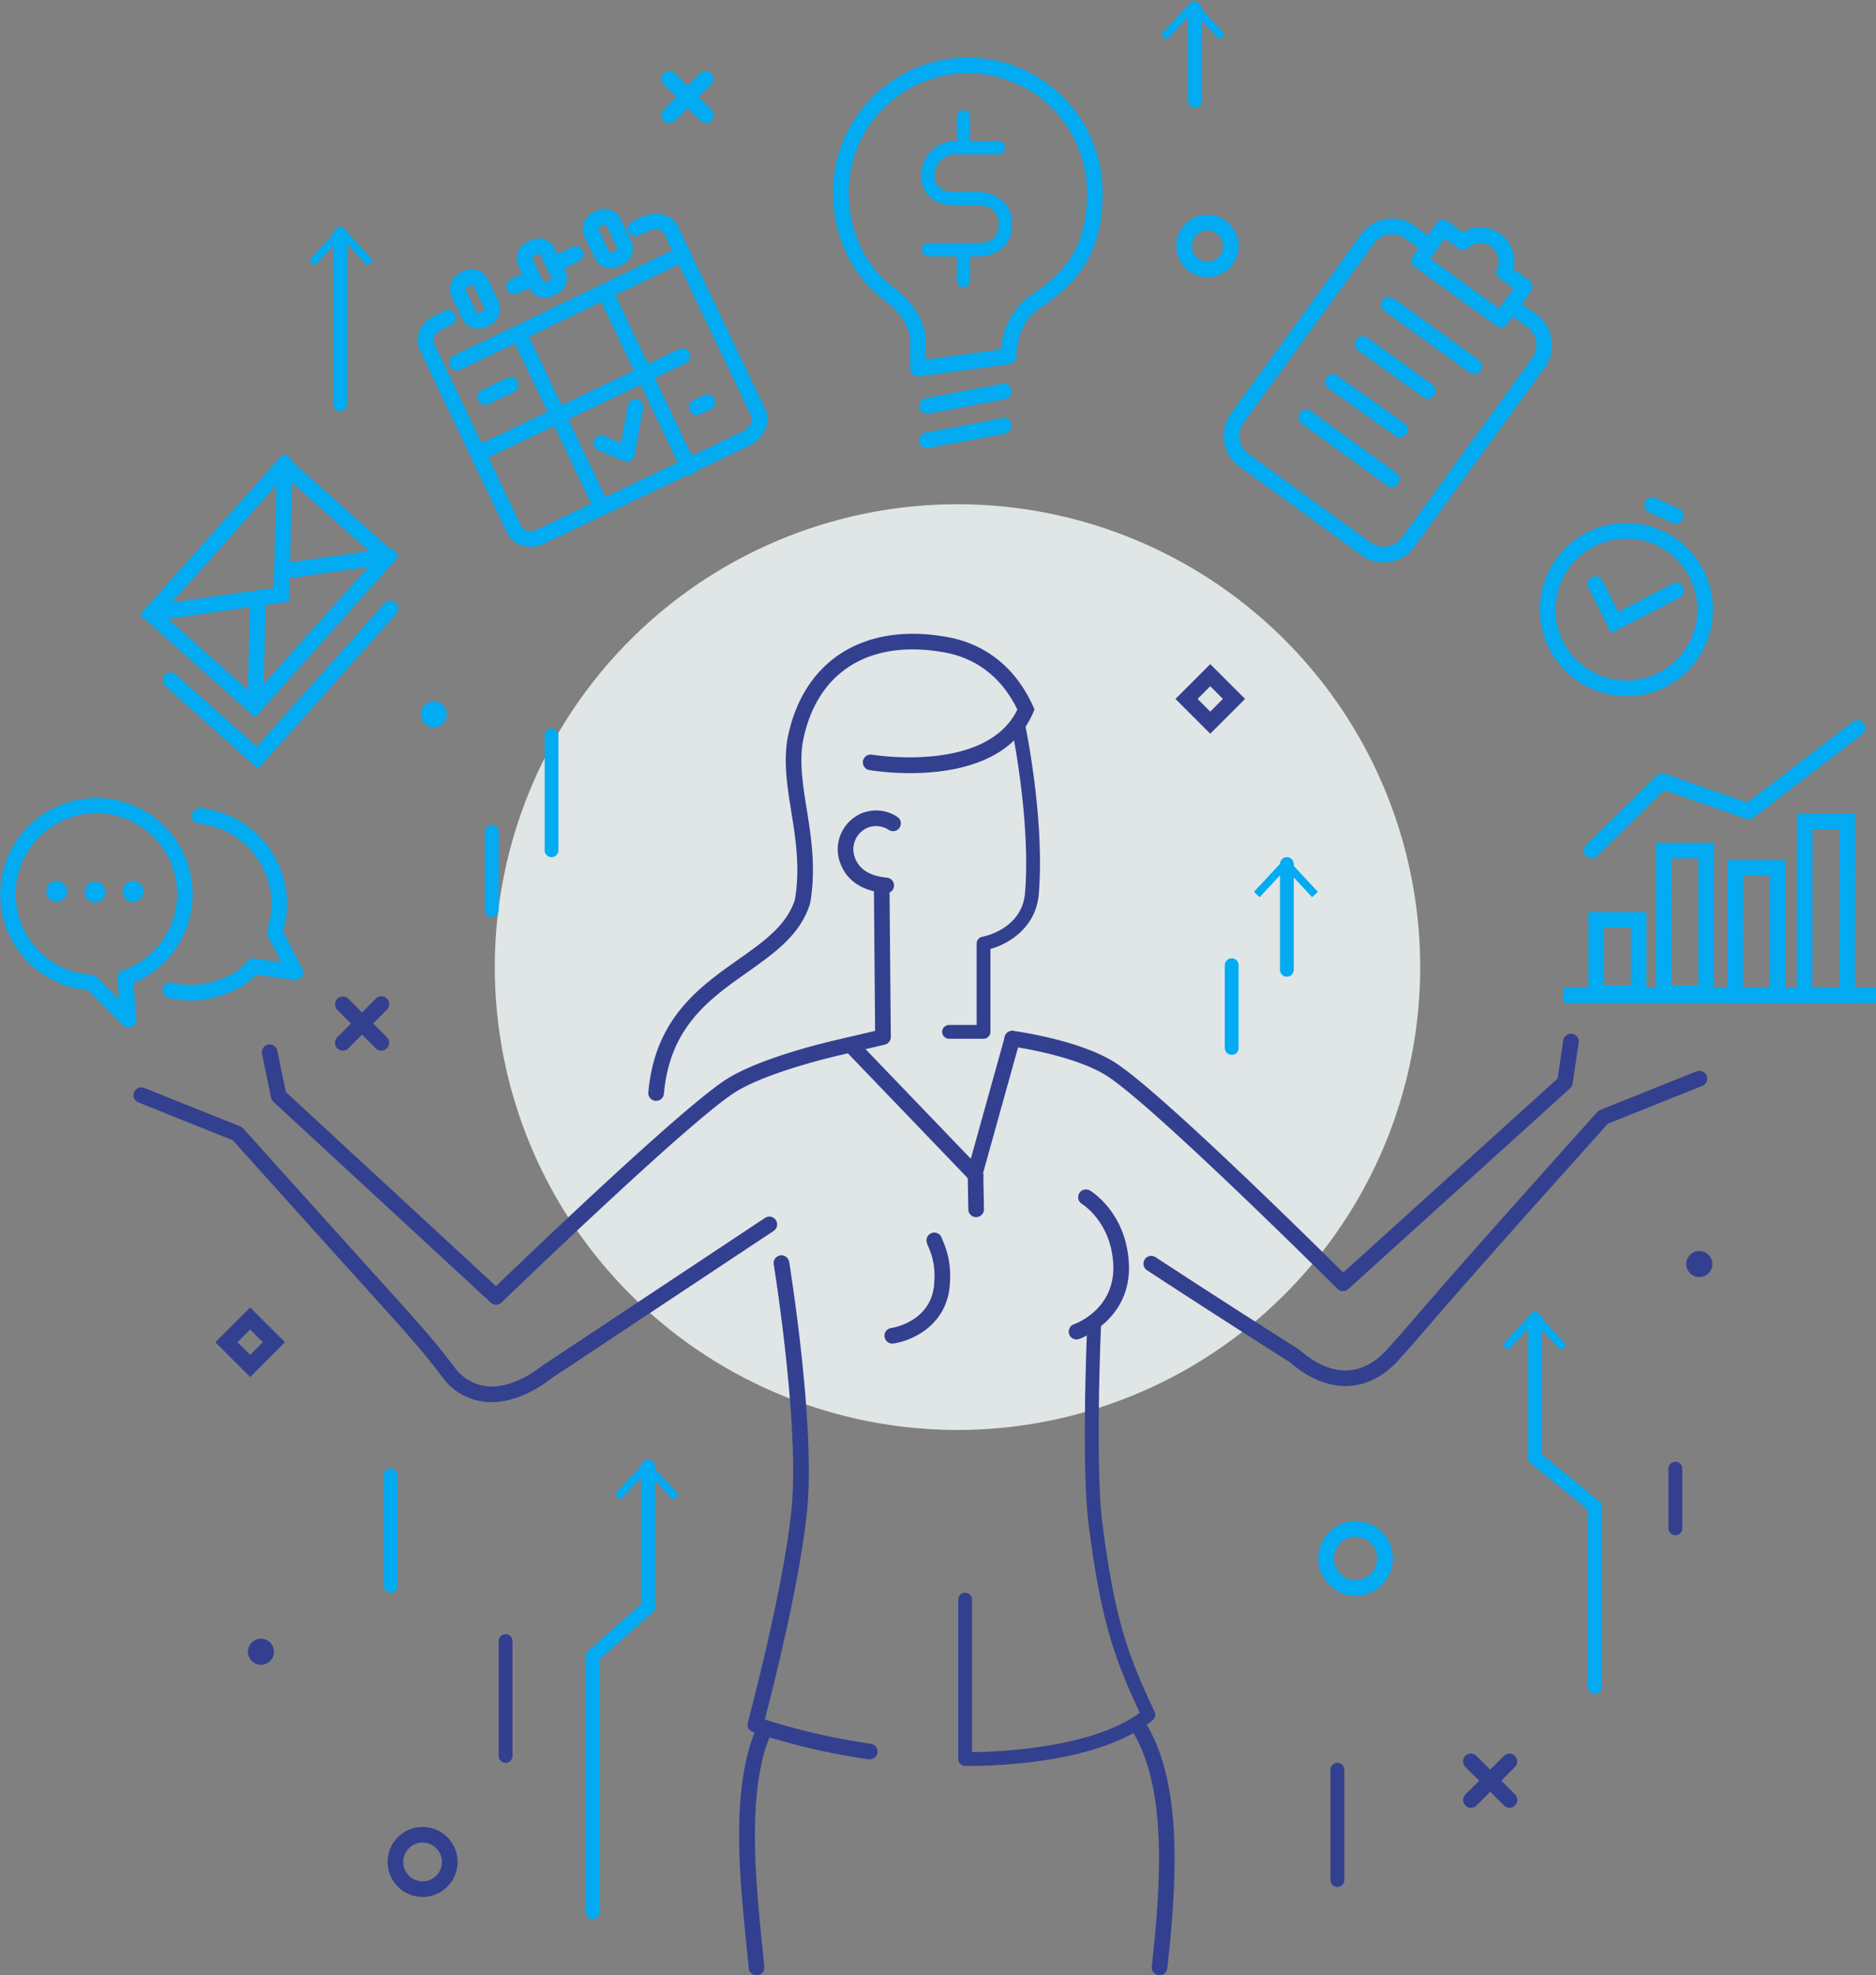 <svg xmlns="http://www.w3.org/2000/svg" width="426.413" height="448.809" viewBox="0 0 426.413 448.809">
  <rect x="0" y="0" width="426.413" height="448.809" fill="#808080" stroke="none"/>
  <g id="Grupo_10003" data-name="Grupo 10003" transform="translate(-704.001 -1076.422)">
    <g id="Grupo_10002" data-name="Grupo 10002" transform="translate(704.001 1076.422)">
      <path id="Trazado_20298" data-name="Trazado 20298" d="M675.9,2110.818a2.963,2.963,0,1,1-2.7-3.2A2.961,2.961,0,0,1,675.9,2110.818Z" transform="translate(-613.633 -1735.263)" fill="#33408f"/>
      <path id="Trazado_20299" data-name="Trazado 20299" d="M868.037,1069.165a2.963,2.963,0,1,1-2.7-3.2A2.962,2.962,0,0,1,868.037,1069.165Z" transform="translate(-766.483 -906.597)" fill="#03abf2"/>
      <path id="Trazado_20300" data-name="Trazado 20300" d="M2274.818,1680a2.963,2.963,0,1,1-2.7-3.2A2.964,2.964,0,0,1,2274.818,1680Z" transform="translate(-1885.619 -1392.536)" fill="#33408f"/>
      <circle id="Elipse_623" data-name="Elipse 623" cx="105.17" cy="105.17" r="105.17" transform="translate(68.905 219.744) rotate(-45)" fill="#f1f7f8" opacity="0.85"/>
      <g id="Grupo_9982" data-name="Grupo 9982" transform="translate(285.022 194.766)">
        <path id="Trazado_20301" data-name="Trazado 20301" d="M1818.818,1266.3a1.567,1.567,0,0,1-1.567-1.567V1240.71a1.567,1.567,0,1,1,3.134,0v24.026A1.567,1.567,0,0,1,1818.818,1266.3Z" transform="translate(-1811.339 -1239.143)" fill="#03abf2"/>
        <g id="Grupo_9981" data-name="Grupo 9981" transform="translate(0 0.066)">
          <path id="Trazado_20302" data-name="Trazado 20302" d="M1788.335,1247.278l1.3,1.211,5.96-6.414,5.963,6.414,1.3-1.211-7.263-7.81Z" transform="translate(-1788.335 -1239.468)" fill="#03abf2"/>
        </g>
      </g>
      <path id="Trazado_20303" data-name="Trazado 20303" d="M950.33,2131.771a1.568,1.568,0,0,1-1.567-1.567V2104.09a1.567,1.567,0,1,1,3.134,0V2130.2A1.567,1.567,0,0,1,950.33,2131.771Z" transform="translate(-835.409 -1731.221)" fill="#33408f"/>
      <path id="Trazado_20304" data-name="Trazado 20304" d="M1001.417,1125.347a1.567,1.567,0,0,1-1.567-1.567v-26.115a1.567,1.567,0,1,1,3.134,0v26.115A1.567,1.567,0,0,1,1001.417,1125.347Z" transform="translate(-876.05 -930.58)" fill="#03abf2"/>
      <path id="Trazado_20305" data-name="Trazado 20305" d="M822.612,1946.812a1.567,1.567,0,0,1-1.567-1.567v-25.07a1.567,1.567,0,0,1,3.134,0v25.07A1.567,1.567,0,0,1,822.612,1946.812Z" transform="translate(-733.805 -1584.911)" fill="#03abf2"/>
      <path id="Trazado_20306" data-name="Trazado 20306" d="M935,1224.274a1.567,1.567,0,0,1-1.567-1.567v-17.758a1.567,1.567,0,1,1,3.134,0v17.758A1.567,1.567,0,0,1,935,1224.274Z" transform="translate(-823.217 -1015.928)" fill="#03abf2"/>
      <path id="Trazado_20307" data-name="Trazado 20307" d="M1757.513,1373.471a1.567,1.567,0,0,1-1.567-1.567v-18.8a1.567,1.567,0,1,1,3.134,0v18.8A1.567,1.567,0,0,1,1757.513,1373.471Z" transform="translate(-1477.547 -1133.788)" fill="#03abf2"/>
      <path id="Trazado_20308" data-name="Trazado 20308" d="M1875.014,2273.771a1.567,1.567,0,0,1-1.567-1.566v-25.07a1.567,1.567,0,0,1,3.134,0v25.07A1.567,1.567,0,0,1,1875.014,2273.771Z" transform="translate(-1571.022 -1845.018)" fill="#33408f"/>
      <g id="Grupo_9984" data-name="Grupo 9984" transform="translate(133.201 331.608)">
        <path id="Trazado_20309" data-name="Trazado 20309" d="M1047.4,2012.85a1.567,1.567,0,0,1-1.567-1.567v-58.944l12.535-11.066v-31.315a1.567,1.567,0,0,1,3.134,0v32.729l-12.535,11.066v57.53A1.567,1.567,0,0,1,1047.4,2012.85Z" transform="translate(-1045.829 -1908.391)" fill="#03abf2"/>
        <g id="Grupo_9983" data-name="Grupo 9983" transform="translate(6.525 0.135)">
          <path id="Trazado_20310" data-name="Trazado 20310" d="M1077.739,1916.859l1.3,1.212,5.962-6.415,5.961,6.415,1.3-1.212-7.262-7.81Z" transform="translate(-1077.739 -1909.049)" fill="#03abf2"/>
        </g>
      </g>
      <path id="Trazado_20311" data-name="Trazado 20311" d="M2250.7,1927.669a1.568,1.568,0,0,1-1.567-1.567v-13.58a1.567,1.567,0,0,1,3.134,0v13.58A1.567,1.567,0,0,1,2250.7,1927.669Z" transform="translate(-1869.893 -1578.824)" fill="#33408f"/>
      <g id="Grupo_9985" data-name="Grupo 9985" transform="translate(332.563 398.444)">
        <path id="Trazado_20312" data-name="Trazado 20312" d="M2022.672,2247.591a1.776,1.776,0,0,1-1.259-3.03l8.752-8.775a1.777,1.777,0,0,1,2.516,2.51l-8.752,8.773A1.775,1.775,0,0,1,2022.672,2247.591Z" transform="translate(-2020.885 -2235.265)" fill="#33408f"/>
        <path id="Trazado_20313" data-name="Trazado 20313" d="M2031.392,2247.619a1.765,1.765,0,0,1-1.255-.518l-8.773-8.752a1.775,1.775,0,1,1,2.507-2.513l8.773,8.752a1.774,1.774,0,0,1-1.253,3.031Z" transform="translate(-2020.842 -2235.305)" fill="#33408f"/>
      </g>
      <g id="Grupo_9986" data-name="Grupo 9986" transform="translate(76.129 226.396)">
        <path id="Trazado_20314" data-name="Trazado 20314" d="M768.534,1406.158a1.776,1.776,0,0,1-1.257-3.03l8.753-8.774a1.776,1.776,0,1,1,2.514,2.509l-8.753,8.774A1.771,1.771,0,0,1,768.534,1406.158Z" transform="translate(-766.747 -1393.832)" fill="#33408f"/>
        <path id="Trazado_20315" data-name="Trazado 20315" d="M777.255,1406.186a1.768,1.768,0,0,1-1.254-.519l-8.774-8.752a1.776,1.776,0,0,1,2.508-2.514l8.774,8.752a1.776,1.776,0,0,1-1.254,3.033Z" transform="translate(-766.706 -1393.872)" fill="#33408f"/>
      </g>
      <g id="Grupo_9988" data-name="Grupo 9988" transform="translate(341.509 297.773)">
        <path id="Trazado_20316" data-name="Trazado 20316" d="M2108.27,1831.612a1.567,1.567,0,0,1-1.567-1.567v-40.278l-13.58-11.066v-32.223a1.567,1.567,0,0,1,3.134,0v30.736l13.58,11.066v41.765A1.567,1.567,0,0,1,2108.27,1831.612Z" transform="translate(-2087.29 -1744.503)" fill="#03abf2"/>
        <g id="Grupo_9987" data-name="Grupo 9987" transform="translate(0 0)">
          <path id="Trazado_20317" data-name="Trazado 20317" d="M2064.6,1750.726l1.3,1.21,5.959-6.412,5.964,6.412,1.3-1.21-7.263-7.81Z" transform="translate(-2064.596 -1742.916)" fill="#03abf2"/>
        </g>
      </g>
      <path id="Trazado_20318" data-name="Trazado 20318" d="M1868.314,1993.933a8.467,8.467,0,1,1,8.469-8.467A8.476,8.476,0,0,1,1868.314,1993.933Zm0-13.382a4.915,4.915,0,1,0,4.917,4.915A4.921,4.921,0,0,0,1868.314,1980.551Z" transform="translate(-1560.203 -1631.363)" fill="#03abf2"/>
      <path id="Trazado_20319" data-name="Trazado 20319" d="M833.227,2332.727a7.953,7.953,0,1,1,7.953-7.953A7.962,7.962,0,0,1,833.227,2332.727Zm0-12.354a4.4,4.4,0,1,0,4.4,4.4A4.405,4.405,0,0,0,833.227,2320.373Z" transform="translate(-737.171 -1901.702)" fill="#33408f"/>
      <path id="Trazado_20320" data-name="Trazado 20320" d="M1709.013,1040.408l-7.906-7.9,7.906-7.905,7.906,7.905Zm-2.883-7.9,2.883,2.882,2.883-2.882-2.883-2.883Z" transform="translate(-1433.921 -873.701)" fill="#33408f"/>
      <path id="Trazado_20321" data-name="Trazado 20321" d="M641.709,1755.3l-7.907-7.9,7.907-7.906,7.907,7.906Zm-2.884-7.9,2.884,2.881,2.884-2.881-2.884-2.885Z" transform="translate(-584.848 -1442.42)" fill="#33408f"/>
      <path id="Trazado_20322" data-name="Trazado 20322" d="M1588.021,1491.3a1.769,1.769,0,0,1-1.253-.518c-.416-.414-41.6-41.427-52.362-48.36-7.435-4.787-21.62-6.706-21.763-6.725a1.776,1.776,0,1,1,.465-3.521c.612.081,15.114,2.04,23.219,7.26,10.156,6.539,44.725,40.668,51.752,47.641L1636.8,1443l1.279-8.634a1.776,1.776,0,1,1,3.513.52l-1.373,9.264a1.764,1.764,0,0,1-.565,1.057l-50.44,45.638A1.774,1.774,0,0,1,1588.021,1491.3Z" transform="translate(-1282.765 -1197.93)" fill="#33408f"/>
      <path id="Trazado_20323" data-name="Trazado 20323" d="M1711.425,1548.189c-4.138,0-8.447-1.787-12.588-5.368-19.323-12.258-32.419-20.867-32.549-20.953a1.776,1.776,0,0,1,1.953-2.967c.13.086,13.253,8.714,32.612,20.992a1.835,1.835,0,0,1,.216.161c7.082,6.177,14.108,6.118,19.786-.168,2.469-2.732,3.952-4.452,6.2-7.053,4.87-5.641,13.021-15.081,41.616-46.932a1.778,1.778,0,0,1,.661-.462l21.844-8.751a1.776,1.776,0,1,1,1.32,3.3l-21.459,8.6c-28.349,31.578-36.448,40.958-41.294,46.571-2.262,2.62-3.756,4.352-6.251,7.114C1719.928,1546.212,1715.772,1548.189,1711.425,1548.189Z" transform="translate(-1405.585 -1233.25)" fill="#33408f"/>
      <path id="Trazado_20324" data-name="Trazado 20324" d="M624.164,1566.516a13.749,13.749,0,0,1-11.326-5.917c-4.927-6.392-5.782-7.341-20.085-23.183-6.167-6.831-14.823-16.42-27.37-30.4l-21.46-8.6a1.776,1.776,0,1,1,1.321-3.3l21.844,8.75a1.787,1.787,0,0,1,.661.462c12.694,14.139,21.43,23.816,27.641,30.7,14.39,15.94,15.251,16.9,20.262,23.4a10.652,10.652,0,0,0,7.371,4.472c6.218.675,12.289-4.378,12.35-4.429a1.486,1.486,0,0,1,.162-.122l50.809-33.7a1.775,1.775,0,1,1,1.963,2.958l-50.732,33.649C636.769,1561.92,630.9,1566.516,624.164,1566.516Z" transform="translate(-512.459 -1247.919)" fill="#33408f"/>
      <path id="Trazado_20325" data-name="Trazado 20325" d="M1462.272,1854.962c-.6,0-.984-.008-1.1-.01a1.568,1.568,0,0,1-1.534-1.567v-36.214a1.567,1.567,0,0,1,3.134,0v34.649c5.875-.061,27.152-.853,38.124-8.954-5.951-12.586-8.936-21.679-11.611-42.661-1.716-13.445-.4-43.748-.347-45.031a1.567,1.567,0,0,1,3.132.139c-.014.312-1.357,31.317.324,44.495,2.7,21.177,5.711,29.975,11.87,42.842a1.57,1.57,0,0,1-.414,1.885C1491.938,1854.381,1467.793,1854.962,1462.272,1854.962Z" transform="translate(-1241.823 -1453.704)" fill="#33408f"/>
      <path id="Trazado_20326" data-name="Trazado 20326" d="M1253.168,1795.932a1.7,1.7,0,0,1-.249-.017,146.138,146.138,0,0,1-26.353-6.214,1.776,1.776,0,0,1-1.116-2.132c.085-.312,8.41-31.382,10-49.2,1.686-18.949-4.057-54.579-4.115-54.937a1.776,1.776,0,0,1,3.505-.571c.241,1.479,5.874,36.426,4.148,55.824-1.424,15.981-7.92,41.488-9.679,48.194a149.32,149.32,0,0,0,24.105,5.523,1.775,1.775,0,0,1-.245,3.534Z" transform="translate(-1055.473 -1396.179)" fill="#33408f"/>
      <path id="Trazado_20327" data-name="Trazado 20327" d="M1451.156,1158.578h-7.836a1.567,1.567,0,0,1,0-3.134h6.269v-18.5a1.567,1.567,0,0,1,1.294-1.543c.365-.066,9.034-1.741,9.707-9.994,1.338-16.386-3-37.3-3.038-37.511a1.567,1.567,0,1,1,3.067-.644c.184.872,4.472,21.564,3.095,38.41-.628,7.687-6.871,11.355-10.991,12.524v18.828A1.567,1.567,0,0,1,1451.156,1158.578Z" transform="translate(-1227.598 -922.551)" fill="#33408f"/>
      <path id="Trazado_20328" data-name="Trazado 20328" d="M1116.84,1097.046q-.079,0-.159-.007a1.775,1.775,0,0,1-1.612-1.926c1.485-16.781,11.554-23.9,20.437-30.173,5.93-4.191,11.056-7.814,12.884-13.66,1.21-7.214.174-13.69-.83-19.953-.9-5.613-1.746-10.915-.909-16.281,3.349-17.964,17.337-26.9,36.493-23.365,6.1,1.124,14.412,4.76,19.378,15.7l.323.709-.3.718c-7.612,17.974-36.071,13.275-37.279,13.066a1.776,1.776,0,0,1,.6-3.5c.262.045,26.066,4.295,33.084-10.245-3.466-7.135-9.138-11.608-16.449-12.955-17.274-3.18-29.365,4.472-32.349,20.472-.742,4.76.063,9.792.916,15.12,1.005,6.275,2.143,13.387.805,21.225l-.052.218c-2.152,7.072-8.035,11.229-14.264,15.631-8.656,6.117-17.608,12.443-18.948,27.586A1.776,1.776,0,0,1,1116.84,1097.046Z" transform="translate(-967.704 -846.909)" fill="#33408f"/>
      <path id="Trazado_20329" data-name="Trazado 20329" d="M738.7,1358.753a1.77,1.77,0,0,1-1.2-.471l-49.41-45.636a1.774,1.774,0,0,1-.534-.945l-2.058-9.951a1.775,1.775,0,1,1,3.477-.719l1.943,9.393,47.761,44.112c7.109-6.849,42.125-40.41,52.27-46.943,8.041-5.177,24.629-8.9,25.331-9.055l8.574-2.015-.283-33.066a1.774,1.774,0,1,1,3.549-.031l.3,34.486a1.777,1.777,0,0,1-1.37,1.744L817.065,1302c-.187.042-16.693,3.745-24.2,8.579-10.778,6.94-52.513,47.269-52.933,47.675A1.769,1.769,0,0,1,738.7,1358.753Z" transform="translate(-625.939 -1062.294)" fill="#33408f"/>
      <path id="Trazado_20330" data-name="Trazado 20330" d="M1336.742,1206.058c-.059,0-.117,0-.176-.009-5.276-.519-8.719-2.779-10.236-6.718a8.885,8.885,0,0,1,4.986-11.515,8.769,8.769,0,0,1,7.9.854,1.776,1.776,0,1,1-1.935,2.978,5.213,5.213,0,0,0-4.694-.517,5.328,5.328,0,0,0-2.946,6.924c1.008,2.619,3.384,4.078,7.267,4.459a1.776,1.776,0,0,1-.17,3.543Z" transform="translate(-1135.291 -1003.09)" fill="#33408f"/>
      <path id="Trazado_20331" data-name="Trazado 20331" d="M1584.2,1642.458a1.777,1.777,0,0,1-.58-3.456c.38-.133,9.416-3.434,8.928-13.59-.465-9.661-7.049-13.706-7.116-13.745a1.775,1.775,0,0,1,1.822-3.048c.339.2,8.287,5.082,8.842,16.621.616,12.857-11.2,17.079-11.319,17.119A1.784,1.784,0,0,1,1584.2,1642.458Z" transform="translate(-1339.502 -1338.105)" fill="#33408f"/>
      <path id="Trazado_20332" data-name="Trazado 20332" d="M1363.36,1474.179a1.768,1.768,0,0,1-1.279-.547l-27.9-29.038a1.776,1.776,0,0,1,2.563-2.46l27.9,29.038a1.777,1.777,0,0,1-1.281,3.007Z" transform="translate(-1141.628 -1205.429)" fill="#33408f"/>
      <path id="Trazado_20333" data-name="Trazado 20333" d="M1471.9,1465.773a1.8,1.8,0,0,1-.477-.065,1.778,1.778,0,0,1-1.235-2.188l8.378-30.066a1.776,1.776,0,0,1,3.422.954l-8.377,30.066A1.778,1.778,0,0,1,1471.9,1465.773Z" transform="translate(-1250.166 -1197.923)" fill="#33408f"/>
      <path id="Trazado_20334" data-name="Trazado 20334" d="M1658.475,2255.5a1.575,1.575,0,0,1-.2-.01,1.775,1.775,0,0,1-1.569-1.96c2.255-20.3,3.285-40.824-4.384-53.439a1.776,1.776,0,1,1,3.034-1.846c8.222,13.525,7.2,34.753,4.88,55.677A1.777,1.777,0,0,1,1658.475,2255.5Z" transform="translate(-1394.906 -1806.693)" fill="#33408f"/>
      <path id="Trazado_20335" data-name="Trazado 20335" d="M1220,2259.5a1.773,1.773,0,0,1-1.765-1.6c-.137-1.412-.286-2.879-.439-4.391-1.646-16.24-3.694-36.452,2.118-50.01a1.776,1.776,0,1,1,3.264,1.4c-5.449,12.712-3.368,33.253-1.848,48.251.153,1.518.3,2.991.439,4.407a1.774,1.774,0,0,1-1.6,1.938A1.616,1.616,0,0,1,1220,2259.5Z" transform="translate(-1048.048 -1810.695)" fill="#33408f"/>
      <path id="Trazado_20336" data-name="Trazado 20336" d="M1379.41,1681.428a1.776,1.776,0,0,1-.242-3.536c.387-.055,9.57-1.489,9.8-10.709a16.04,16.04,0,0,0-1.315-7.653c-.168-.392-.308-.728-.4-1.028a1.776,1.776,0,0,1,3.385-1.075c.066.206.168.435.284.7a19.444,19.444,0,0,1,1.6,9.142c-.248,9.813-8.526,13.539-12.866,14.139A2,2,0,0,1,1379.41,1681.428Z" transform="translate(-1176.591 -1376.147)" fill="#33408f"/>
      <path id="Trazado_20337" data-name="Trazado 20337" d="M1472.04,1594.967a1.777,1.777,0,0,1-1.775-1.744l-.144-7.807a1.776,1.776,0,0,1,1.743-1.808,1.8,1.8,0,0,1,1.809,1.743l.143,7.807a1.776,1.776,0,0,1-1.745,1.808Z" transform="translate(-1250.164 -1318.408)" fill="#33408f"/>
      <g id="Grupo_10001" data-name="Grupo 10001" transform="translate(0 0)">
        <g id="Grupo_9990" data-name="Grupo 9990" transform="translate(70.252 51.323)">
          <path id="Trazado_20338" data-name="Trazado 20338" d="M766.415,581.029a1.566,1.566,0,0,1-1.567-1.567v-38.65a1.567,1.567,0,0,1,3.134,0v38.65A1.566,1.566,0,0,1,766.415,581.029Z" transform="translate(-759.351 -538.911)" fill="#03abf2"/>
          <g id="Grupo_9989" data-name="Grupo 9989">
            <path id="Trazado_20339" data-name="Trazado 20339" d="M737.965,545.42l1.3,1.211,5.96-6.414,5.962,6.414,1.3-1.211-7.263-7.81Z" transform="translate(-737.965 -537.61)" fill="#03abf2"/>
          </g>
        </g>
        <g id="Grupo_9992" data-name="Grupo 9992" transform="translate(263.924 0)">
          <path id="Trazado_20340" data-name="Trazado 20340" d="M1716.643,312.943a1.567,1.567,0,0,1-1.567-1.567V290.485a1.567,1.567,0,1,1,3.134,0v20.892A1.567,1.567,0,0,1,1716.643,312.943Z" transform="translate(-1708.958 -288.445)" fill="#03abf2"/>
          <g id="Grupo_9991" data-name="Grupo 9991">
            <path id="Trazado_20341" data-name="Trazado 20341" d="M1685.153,294.413l1.3,1.211,5.961-6.414,5.962,6.414,1.3-1.211-7.263-7.81Z" transform="translate(-1685.153 -286.603)" fill="#03abf2"/>
          </g>
        </g>
        <g id="Grupo_9993" data-name="Grupo 9993" transform="translate(150.378 16.128)">
          <path id="Trazado_20342" data-name="Trazado 20342" d="M1131.655,377.284a1.776,1.776,0,0,1-1.257-3.03l8.234-8.253a1.776,1.776,0,0,1,2.516,2.508l-8.236,8.253A1.769,1.769,0,0,1,1131.655,377.284Z" transform="translate(-1129.87 -365.479)" fill="#03abf2"/>
          <path id="Trazado_20343" data-name="Trazado 20343" d="M1139.865,377.307a1.772,1.772,0,0,1-1.255-.519l-8.253-8.233a1.776,1.776,0,1,1,2.507-2.515l8.255,8.233a1.776,1.776,0,0,1-1.255,3.033Z" transform="translate(-1129.836 -365.513)" fill="#03abf2"/>
        </g>
        <g id="Grupo_9995" data-name="Grupo 9995" transform="translate(189.338 13.072)">
          <path id="Trazado_20344" data-name="Trazado 20344" d="M1418.1,719.806a1.776,1.776,0,0,1-.329-3.521l17.426-3.3a1.776,1.776,0,0,1,.661,3.49l-17.425,3.3A1.8,1.8,0,0,1,1418.1,719.806Z" transform="translate(-1396.707 -638.853)" fill="#03abf2"/>
          <path id="Trazado_20345" data-name="Trazado 20345" d="M1418.1,758.016a1.776,1.776,0,0,1-.329-3.521l17.426-3.3a1.776,1.776,0,0,1,.661,3.49l-17.425,3.3A1.811,1.811,0,0,1,1418.1,758.016Z" transform="translate(-1396.707 -669.251)" fill="#03abf2"/>
          <path id="Trazado_20346" data-name="Trazado 20346" d="M1339.721,423.012a1.777,1.777,0,0,1-1.776-1.776v-5.592a1.525,1.525,0,0,1,.013-.2c.015-.18.383-4.908-5.542-9.52-7.516-5.345-12.042-14.606-12.042-24.727a30.641,30.641,0,1,1,61.282,0c0,12.194-4.242,19.872-14.638,26.487-5.248,3.942-4.937,10.564-4.933,10.631a1.776,1.776,0,0,1-1.532,1.859L1339.963,423A1.75,1.75,0,0,1,1339.721,423.012Zm1.776-7.295V419.2l17.083-2.344a16.533,16.533,0,0,1,6.37-12.065c.035-.026.071-.05.108-.074,9.389-5.957,13.047-12.553,13.047-23.524a27.089,27.089,0,1,0-54.178,0c0,8.974,3.966,17.153,10.611,21.879C1341.684,408.634,1341.568,414.723,1341.5,415.717Z" transform="translate(-1320.374 -350.535)" fill="#03abf2"/>
          <g id="Grupo_9994" data-name="Grupo 9994" transform="translate(20.026 11.995)">
            <path id="Trazado_20347" data-name="Trazado 20347" d="M1428.673,458.019h-2.793c-4.451,0-7.565-2.734-7.565-6.649a7.871,7.871,0,0,1,7.565-7.953h10.031a1.51,1.51,0,0,1,0,3.02H1425.88a4.875,4.875,0,0,0-4.542,4.933c0,2.675,2.348,3.631,4.542,3.631h2.793a1.509,1.509,0,1,1,0,3.018Z" transform="translate(-1418.315 -436.421)" fill="#03abf2"/>
            <path id="Trazado_20348" data-name="Trazado 20348" d="M1431.95,514.671H1420.6a1.51,1.51,0,1,1,0-3.02h11.349c2.2,0,4.542-.953,4.542-3.628a2.16,2.16,0,0,1,.016-.225,3.794,3.794,0,0,0-.771-3.179,5,5,0,0,0-3.786-1.533h-4.111a1.509,1.509,0,1,1,0-3.018h4.111a8.034,8.034,0,0,1,6.074,2.58,6.755,6.755,0,0,1,1.489,5.487C1439.452,511.99,1436.361,514.671,1431.95,514.671Z" transform="translate(-1418.931 -481.488)" fill="#03abf2"/>
            <path id="Trazado_20349" data-name="Trazado 20349" d="M1459.56,418.493a1.507,1.507,0,0,1-1.507-1.509V410.71a1.509,1.509,0,1,1,3.017,0v6.273A1.51,1.51,0,0,1,1459.56,418.493Z" transform="translate(-1449.928 -409.201)" fill="#03abf2"/>
            <path id="Trazado_20350" data-name="Trazado 20350" d="M1459.56,569.549a1.509,1.509,0,0,1-1.507-1.513v-6.27a1.509,1.509,0,1,1,3.017,0v6.27A1.513,1.513,0,0,1,1459.56,569.549Z" transform="translate(-1449.928 -529.369)" fill="#03abf2"/>
          </g>
        </g>
        <path id="Trazado_20351" data-name="Trazado 20351" d="M1709.026,539.443a7.1,7.1,0,1,1,7.1-7.1A7.109,7.109,0,0,1,1709.026,539.443Zm0-10.652a3.55,3.55,0,1,0,3.552,3.55A3.553,3.553,0,0,0,1709.026,528.791Z" transform="translate(-1434.572 -476.445)" fill="#03abf2"/>
        <g id="Grupo_9996" data-name="Grupo 9996" transform="translate(355.357 163.672)">
          <path id="Trazado_20352" data-name="Trazado 20352" d="M2173.305,1320.468l-13.2-.007.01-20.22,13.2.009Zm-9.646-3.557,6.1,0,.01-13.115-6.1,0Z" transform="translate(-2154.424 -1256.655)" fill="#03abf2"/>
          <path id="Trazado_20353" data-name="Trazado 20353" d="M2248.382,1259.083l-13.2-.009.021-36.007,13.2.006Zm-9.648-3.558,6.1,0,.016-28.906-6.1,0Z" transform="translate(-2214.148 -1195.26)" fill="#03abf2"/>
          <path id="Trazado_20354" data-name="Trazado 20354" d="M2327.755,1274.92l-13.2-.006.021-32.5,13.2.009Zm-9.646-3.557,6.1,0,.014-25.4-6.094,0Z" transform="translate(-2277.294 -1210.651)" fill="#03abf2"/>
          <path id="Trazado_20355" data-name="Trazado 20355" d="M2404.977,1234.006l-13.2-.007.024-43.027,13.2.007Zm-9.648-3.557,6.1,0,.021-35.924-6.1,0Z" transform="translate(-2338.724 -1169.728)" fill="#03abf2"/>
          <path id="Trazado_20356" data-name="Trazado 20356" d="M2156.785,1118.443a1.776,1.776,0,0,1-1.247-3.041l16.018-15.78a1.775,1.775,0,0,1,1.832-.412l18.78,6.555,23.936-18.325a1.775,1.775,0,0,1,2.158,2.82l-24.7,18.907a1.777,1.777,0,0,1-1.665.267l-18.639-6.506-15.23,15A1.774,1.774,0,0,1,2156.785,1118.443Z" transform="translate(-2150.369 -1087.073)" fill="#03abf2"/>
          <rect id="Rectángulo_2515" data-name="Rectángulo 2515" width="71.056" height="3.552" transform="translate(0 60.709)" fill="#03abf2"/>
        </g>
        <path id="Trazado_20357" data-name="Trazado 20357" d="M423.613,1225.252a1.775,1.775,0,0,1-1.255-.519l-8.018-8a21.862,21.862,0,1,1,10.377-1.6l.665,8.192a1.777,1.777,0,0,1-1.769,1.92Zm-7.331-48.7a18.359,18.359,0,0,0-1.052,36.687,1.778,1.778,0,0,1,1.152.516l5.07,5.057-.382-4.716a1.775,1.775,0,0,1,1.193-1.824,18.189,18.189,0,0,0,6.948-4.326,18.358,18.358,0,0,0-12.929-31.395Z" transform="translate(-394.384 -991.76)" fill="#03abf2"/>
        <path id="Trazado_20358" data-name="Trazado 20358" d="M450.389,1268.677a2.368,2.368,0,1,1-1.469-3.013A2.368,2.368,0,0,1,450.389,1268.677Z" transform="translate(-435.274 -1065.373)" fill="#03abf2"/>
        <path id="Trazado_20359" data-name="Trazado 20359" d="M493.077,1269.564a2.367,2.367,0,1,1-1.464-3.008A2.367,2.367,0,0,1,493.077,1269.564Z" transform="translate(-469.233 -1066.081)" fill="#03abf2"/>
        <path id="Trazado_20360" data-name="Trazado 20360" d="M535.406,1268.869a2.367,2.367,0,1,1-1.469-3.006A2.369,2.369,0,0,1,535.406,1268.869Z" transform="translate(-502.907 -1065.531)" fill="#03abf2"/>
        <path id="Trazado_20361" data-name="Trazado 20361" d="M631.267,1223.668a1.776,1.776,0,0,1-1.58-.961l-4.693-9.09a1.773,1.773,0,0,1-.106-1.38,18.365,18.365,0,0,0-15.519-24.111,1.776,1.776,0,0,1,.368-3.533,21.916,21.916,0,0,1,18.748,28.046l4.358,8.439a1.776,1.776,0,0,1-1.576,2.59Z" transform="translate(-564.145 -1000.972)" fill="#03abf2"/>
        <path id="Trazado_20362" data-name="Trazado 20362" d="M581.6,1361.282a21.9,21.9,0,0,1-5.019-.586,1.776,1.776,0,1,1,.813-3.457,18.188,18.188,0,0,0,11.469-1.026,12.842,12.842,0,0,0,5.633-3.867,1.782,1.782,0,0,1,1.594-.6l9.518,1.357a1.776,1.776,0,0,1-.5,3.516l-8.584-1.224a16.572,16.572,0,0,1-6.252,4.075A21.8,21.8,0,0,1,581.6,1361.282Z" transform="translate(-538.239 -1133.945)" fill="#03abf2"/>
        <g id="Grupo_9997" data-name="Grupo 9997" transform="translate(94.933 47.483)">
          <path id="Trazado_20363" data-name="Trazado 20363" d="M884.319,599.93a6.619,6.619,0,0,1-1.645-.205,5.509,5.509,0,0,1-3.7-2.966l-19.805-41.525c-1.369-2.873.146-6.255,3.524-7.867l2.153-1.026a1.776,1.776,0,0,1,1.528,3.206l-2.152,1.026c-1.318.629-2.415,1.941-1.847,3.132l19.806,41.526a2.016,2.016,0,0,0,1.373,1.054,3.506,3.506,0,0,0,2.338-.275l46.6-22.223a4.045,4.045,0,0,0,1.848-1.77,2.032,2.032,0,0,0,.147-1.733l-19.8-41.524a1.617,1.617,0,0,0-1.3-.839,4.454,4.454,0,0,0-2.563.429l-1.886.9a1.776,1.776,0,0,1-1.528-3.206l1.886-.9a7.966,7.966,0,0,1,4.676-.726,5.1,5.1,0,0,1,3.918,2.813l19.805,41.525a5.5,5.5,0,0,1-.185,4.865,7.657,7.657,0,0,1-3.489,3.372l-46.6,22.223A7.221,7.221,0,0,1,884.319,599.93Z" transform="translate(-858.67 -523.199)" fill="#03abf2"/>
          <path id="Trazado_20364" data-name="Trazado 20364" d="M895.466,590.191a1.776,1.776,0,0,1-.771-3.376l50.347-24.241a1.776,1.776,0,1,1,1.54,3.2l-50.347,24.241A1.772,1.772,0,0,1,895.466,590.191Z" transform="translate(-886.528 -553.49)" fill="#03abf2"/>
          <path id="Trazado_20365" data-name="Trazado 20365" d="M928.344,698.487a1.776,1.776,0,0,1-.766-3.379L972.1,673.875a1.776,1.776,0,0,1,1.528,3.206l-44.521,21.233A1.777,1.777,0,0,1,928.344,698.487Z" transform="translate(-912.684 -642.035)" fill="#03abf2"/>
          <path id="Trazado_20366" data-name="Trazado 20366" d="M984.42,694.591a1.776,1.776,0,0,1-1.6-1.012l-18.481-38.749a1.776,1.776,0,1,1,3.206-1.529l18.481,38.749a1.776,1.776,0,0,1-1.6,2.541Z" transform="translate(-942.592 -625.001)" fill="#03abf2"/>
          <path id="Trazado_20367" data-name="Trazado 20367" d="M1081.227,650.223a1.775,1.775,0,0,1-1.6-1.011l-18.481-38.749a1.776,1.776,0,0,1,3.206-1.529l18.481,38.749a1.776,1.776,0,0,1-1.6,2.54Z" transform="translate(-1019.605 -589.705)" fill="#03abf2"/>
          <path id="Trazado_20368" data-name="Trazado 20368" d="M901.09,599.379a4.085,4.085,0,0,1-3.666-2.311l-2.351-4.932a4.068,4.068,0,0,1,1.914-5.412l.909-.433a4.033,4.033,0,0,1,1.745-.4,4.084,4.084,0,0,1,3.667,2.313l2.349,4.93a4.059,4.059,0,0,1-1.916,5.412l-.9.432A4.02,4.02,0,0,1,901.09,599.379Zm-1.45-9.932a.507.507,0,0,0-.218.051l-.905.432a.51.51,0,0,0-.239.679l2.35,4.93a.49.49,0,0,0,.677.24l.9-.432a.507.507,0,0,0,.242-.677l-2.35-4.931A.508.508,0,0,0,899.641,589.447Z" transform="translate(-887.316 -572.182)" fill="#03abf2"/>
          <path id="Trazado_20369" data-name="Trazado 20369" d="M1048.664,532.309A4.081,4.081,0,0,1,1045,530l-2.351-4.928a4.066,4.066,0,0,1,1.918-5.413l.9-.432a4.033,4.033,0,0,1,1.747-.4,4.078,4.078,0,0,1,3.668,2.315l2.35,4.926a4.058,4.058,0,0,1-1.918,5.412l-.9.432A4.028,4.028,0,0,1,1048.664,532.309Zm-1.449-9.93a.5.5,0,0,0-.217.05l-.9.431a.509.509,0,0,0-.242.679l2.351,4.928a.49.49,0,0,0,.677.24l.906-.433a.5.5,0,0,0,.24-.676l-2.351-4.929A.5.5,0,0,0,1047.215,522.378Z" transform="translate(-1004.715 -518.827)" fill="#03abf2"/>
          <path id="Trazado_20370" data-name="Trazado 20370" d="M975.295,565.1a4.08,4.08,0,0,1-3.666-2.313l-2.35-4.93a4.066,4.066,0,0,1,1.916-5.412l.907-.432a4.034,4.034,0,0,1,1.745-.4,4.08,4.08,0,0,1,3.666,2.313l2.351,4.93a4.058,4.058,0,0,1-1.918,5.411l-.9.432A4.036,4.036,0,0,1,975.295,565.1Zm-1.449-9.931a.5.5,0,0,0-.218.05l-.9.431a.51.51,0,0,0-.241.678l2.35,4.93a.491.491,0,0,0,.678.24l.9-.432a.507.507,0,0,0,.241-.677l-2.35-4.93A.507.507,0,0,0,973.846,555.17Z" transform="translate(-946.348 -544.914)" fill="#03abf2"/>
          <path id="Trazado_20371" data-name="Trazado 20371" d="M958.992,593.642a1.776,1.776,0,0,1-.765-3.379l3.3-1.572a1.776,1.776,0,0,1,1.528,3.206l-3.3,1.572A1.769,1.769,0,0,1,958.992,593.642Z" transform="translate(-937.065 -574.269)" fill="#03abf2"/>
          <path id="Trazado_20372" data-name="Trazado 20372" d="M1007.365,565.751a1.776,1.776,0,0,1-.765-3.379l4.123-1.966a1.776,1.776,0,0,1,1.528,3.206l-4.123,1.966A1.768,1.768,0,0,1,1007.365,565.751Z" transform="translate(-975.548 -551.767)" fill="#03abf2"/>
          <path id="Trazado_20373" data-name="Trazado 20373" d="M1061.756,744.4a1.771,1.771,0,0,1-.682-.137l-5.811-2.421a1.776,1.776,0,1,1,1.365-3.279l3.776,1.572,1.542-8.482a1.776,1.776,0,1,1,3.494.636l-1.936,10.651a1.778,1.778,0,0,1-1.747,1.458Z" transform="translate(-1014.195 -686.979)" fill="#03abf2"/>
          <path id="Trazado_20374" data-name="Trazado 20374" d="M926.906,711.954a1.776,1.776,0,0,1-.766-3.379l5.772-2.753a1.776,1.776,0,0,1,1.529,3.206l-5.772,2.753A1.781,1.781,0,0,1,926.906,711.954Z" transform="translate(-911.54 -667.45)" fill="#03abf2"/>
          <path id="Trazado_20375" data-name="Trazado 20375" d="M1161.924,729.467a1.776,1.776,0,0,1-.765-3.379l2.475-1.18a1.776,1.776,0,0,1,1.528,3.206l-2.475,1.18A1.772,1.772,0,0,1,1161.924,729.467Z" transform="translate(-1098.504 -682.633)" fill="#03abf2"/>
        </g>
        <g id="Grupo_9999" data-name="Grupo 9999" transform="translate(350.018 113.03)">
          <g id="Grupo_9998" data-name="Grupo 9998" transform="translate(0 5.809)">
            <path id="Trazado_20376" data-name="Trazado 20376" d="M2125.862,907.141a19.667,19.667,0,1,1,17.93-11.571A19.514,19.514,0,0,1,2125.862,907.141Zm.019-35.785a16.115,16.115,0,0,0-6.643,30.8,15.978,15.978,0,0,0,6.624,1.434,16.114,16.114,0,0,0,6.645-30.8A15.988,15.988,0,0,0,2125.88,871.357Z" transform="translate(-2106.209 -867.805)" fill="#03abf2"/>
          </g>
          <path id="Trazado_20377" data-name="Trazado 20377" d="M2164.633,940.019l-5.186-10.314a1.776,1.776,0,1,1,3.173-1.6l3.57,7.1,12.447-6.458a1.776,1.776,0,0,1,1.636,3.152Z" transform="translate(-2148.411 -909.192)" fill="#03abf2"/>
          <path id="Trazado_20378" data-name="Trazado 20378" d="M2229.572,845.342a1.773,1.773,0,0,1-.73-.158l-5.292-2.393a1.776,1.776,0,1,1,1.463-3.237l5.292,2.393a1.776,1.776,0,0,1-.732,3.394Z" transform="translate(-2198.725 -839.397)" fill="#03abf2"/>
        </g>
        <path id="Trazado_20379" data-name="Trazado 20379" d="M576.142,850.811,549.97,827.481l32.591-36.557,26.173,23.332Zm-21.157-23.618,20.87,18.6,27.864-31.254-20.87-18.6Z" transform="translate(-518.157 -687.805)" fill="#03abf2"/>
        <path id="Trazado_20380" data-name="Trazado 20380" d="M597.063,992.309,576.011,973.54a1.776,1.776,0,0,1,2.364-2.651l18.4,16.405,29.045-32.581a1.776,1.776,0,0,1,2.651,2.364Z" transform="translate(-538.401 -817.632)" fill="#03abf2"/>
        <path id="Trazado_20381" data-name="Trazado 20381" d="M555.615,830.514a1.776,1.776,0,0,1-.247-3.534l28.077-3.985.749-28.347a1.776,1.776,0,0,1,3.55.094l-.828,31.348L555.866,830.5A1.781,1.781,0,0,1,555.615,830.514Z" transform="translate(-521.237 -689.393)" fill="#03abf2"/>
        <path id="Trazado_20382" data-name="Trazado 20382" d="M671.218,970.633h-.048a1.775,1.775,0,0,1-1.728-1.822l.649-24.519a1.8,1.8,0,0,1,1.822-1.728,1.775,1.775,0,0,1,1.728,1.822l-.649,24.519A1.775,1.775,0,0,1,671.218,970.633Z" transform="translate(-613.2 -808.438)" fill="#03abf2"/>
        <path id="Trazado_20383" data-name="Trazado 20383" d="M700.893,902.969a1.776,1.776,0,0,1-.247-3.534l24.283-3.446a1.776,1.776,0,1,1,.5,3.516l-24.283,3.446A1.764,1.764,0,0,1,700.893,902.969Z" transform="translate(-636.81 -771.373)" fill="#03abf2"/>
        <g id="Grupo_10000" data-name="Grupo 10000" transform="translate(278.165 49.661)">
          <path id="Trazado_20384" data-name="Trazado 20384" d="M1791.125,607.594a8.608,8.608,0,0,1-5.078-1.656l-27.669-20.078a8.689,8.689,0,0,1-1.926-12.123l29.573-40.677a8.677,8.677,0,0,1,12.121-1.924l4.464,3.224a1.776,1.776,0,0,1-2.081,2.879l-4.466-3.227a5.125,5.125,0,0,0-7.163,1.134l-12.774,17.608-16.8,23.073a5.135,5.135,0,0,0,1.141,7.159l27.671,20.078a5.126,5.126,0,0,0,7.159-1.139l29.575-40.677a5.122,5.122,0,0,0-1.141-7.159l-4.715-3.34a1.776,1.776,0,0,1,2.052-2.9l4.731,3.351a8.677,8.677,0,0,1,1.946,12.133l-29.577,40.677a8.621,8.621,0,0,1-5.66,3.473A8.8,8.8,0,0,1,1791.125,607.594Z" transform="translate(-1754.799 -529.478)" fill="#03abf2"/>
          <path id="Trazado_20385" data-name="Trazado 20385" d="M1983.85,555.351a1.776,1.776,0,0,1-1.041-.337l-18.537-13.406a1.776,1.776,0,0,1-.4-2.479l5.384-7.446a1.777,1.777,0,0,1,2.481-.4l3.45,2.5a7.7,7.7,0,0,1,11.509,8.325l3.577,2.586a1.777,1.777,0,0,1,.4,2.48l-5.384,7.445a1.772,1.772,0,0,1-1.157.713A1.817,1.817,0,0,1,1983.85,555.351Zm-16.057-15.581,15.659,11.325,3.3-4.567-3.193-2.308a1.775,1.775,0,0,1-.578-2.173,4.152,4.152,0,0,0-1.347-5.061,4.229,4.229,0,0,0-5.229.3,1.773,1.773,0,0,1-2.242.132l-3.069-2.22Z" transform="translate(-1920.856 -530.647)" fill="#03abf2"/>
          <path id="Trazado_20386" data-name="Trazado 20386" d="M1859.151,759.529a1.772,1.772,0,0,1-1.041-.338l-19.4-14.046a1.776,1.776,0,1,1,2.083-2.877l19.4,14.046a1.776,1.776,0,0,1-1.043,3.214Z" transform="translate(-1820.964 -698.491)" fill="#03abf2"/>
          <path id="Trazado_20387" data-name="Trazado 20387" d="M1950.808,633.97a1.772,1.772,0,0,1-1.041-.338l-19.406-14.046a1.776,1.776,0,0,1,2.083-2.877l19.406,14.046a1.776,1.776,0,0,1-1.042,3.214Z" transform="translate(-1893.88 -598.604)" fill="#03abf2"/>
          <path id="Trazado_20388" data-name="Trazado 20388" d="M1884.45,716.875a1.766,1.766,0,0,1-1.028-.329l-15.177-10.8a1.776,1.776,0,1,1,2.059-2.894l15.177,10.8a1.776,1.776,0,0,1-1.03,3.223Z" transform="translate(-1844.453 -667.143)" fill="#03abf2"/>
          <path id="Trazado_20389" data-name="Trazado 20389" d="M1917.3,674.554a1.767,1.767,0,0,1-1.036-.335l-14.718-10.6a1.776,1.776,0,1,1,2.075-2.882l14.718,10.6a1.776,1.776,0,0,1-1.039,3.217Z" transform="translate(-1870.95 -633.63)" fill="#03abf2"/>
        </g>
      </g>
    </g>
  </g>
</svg>
